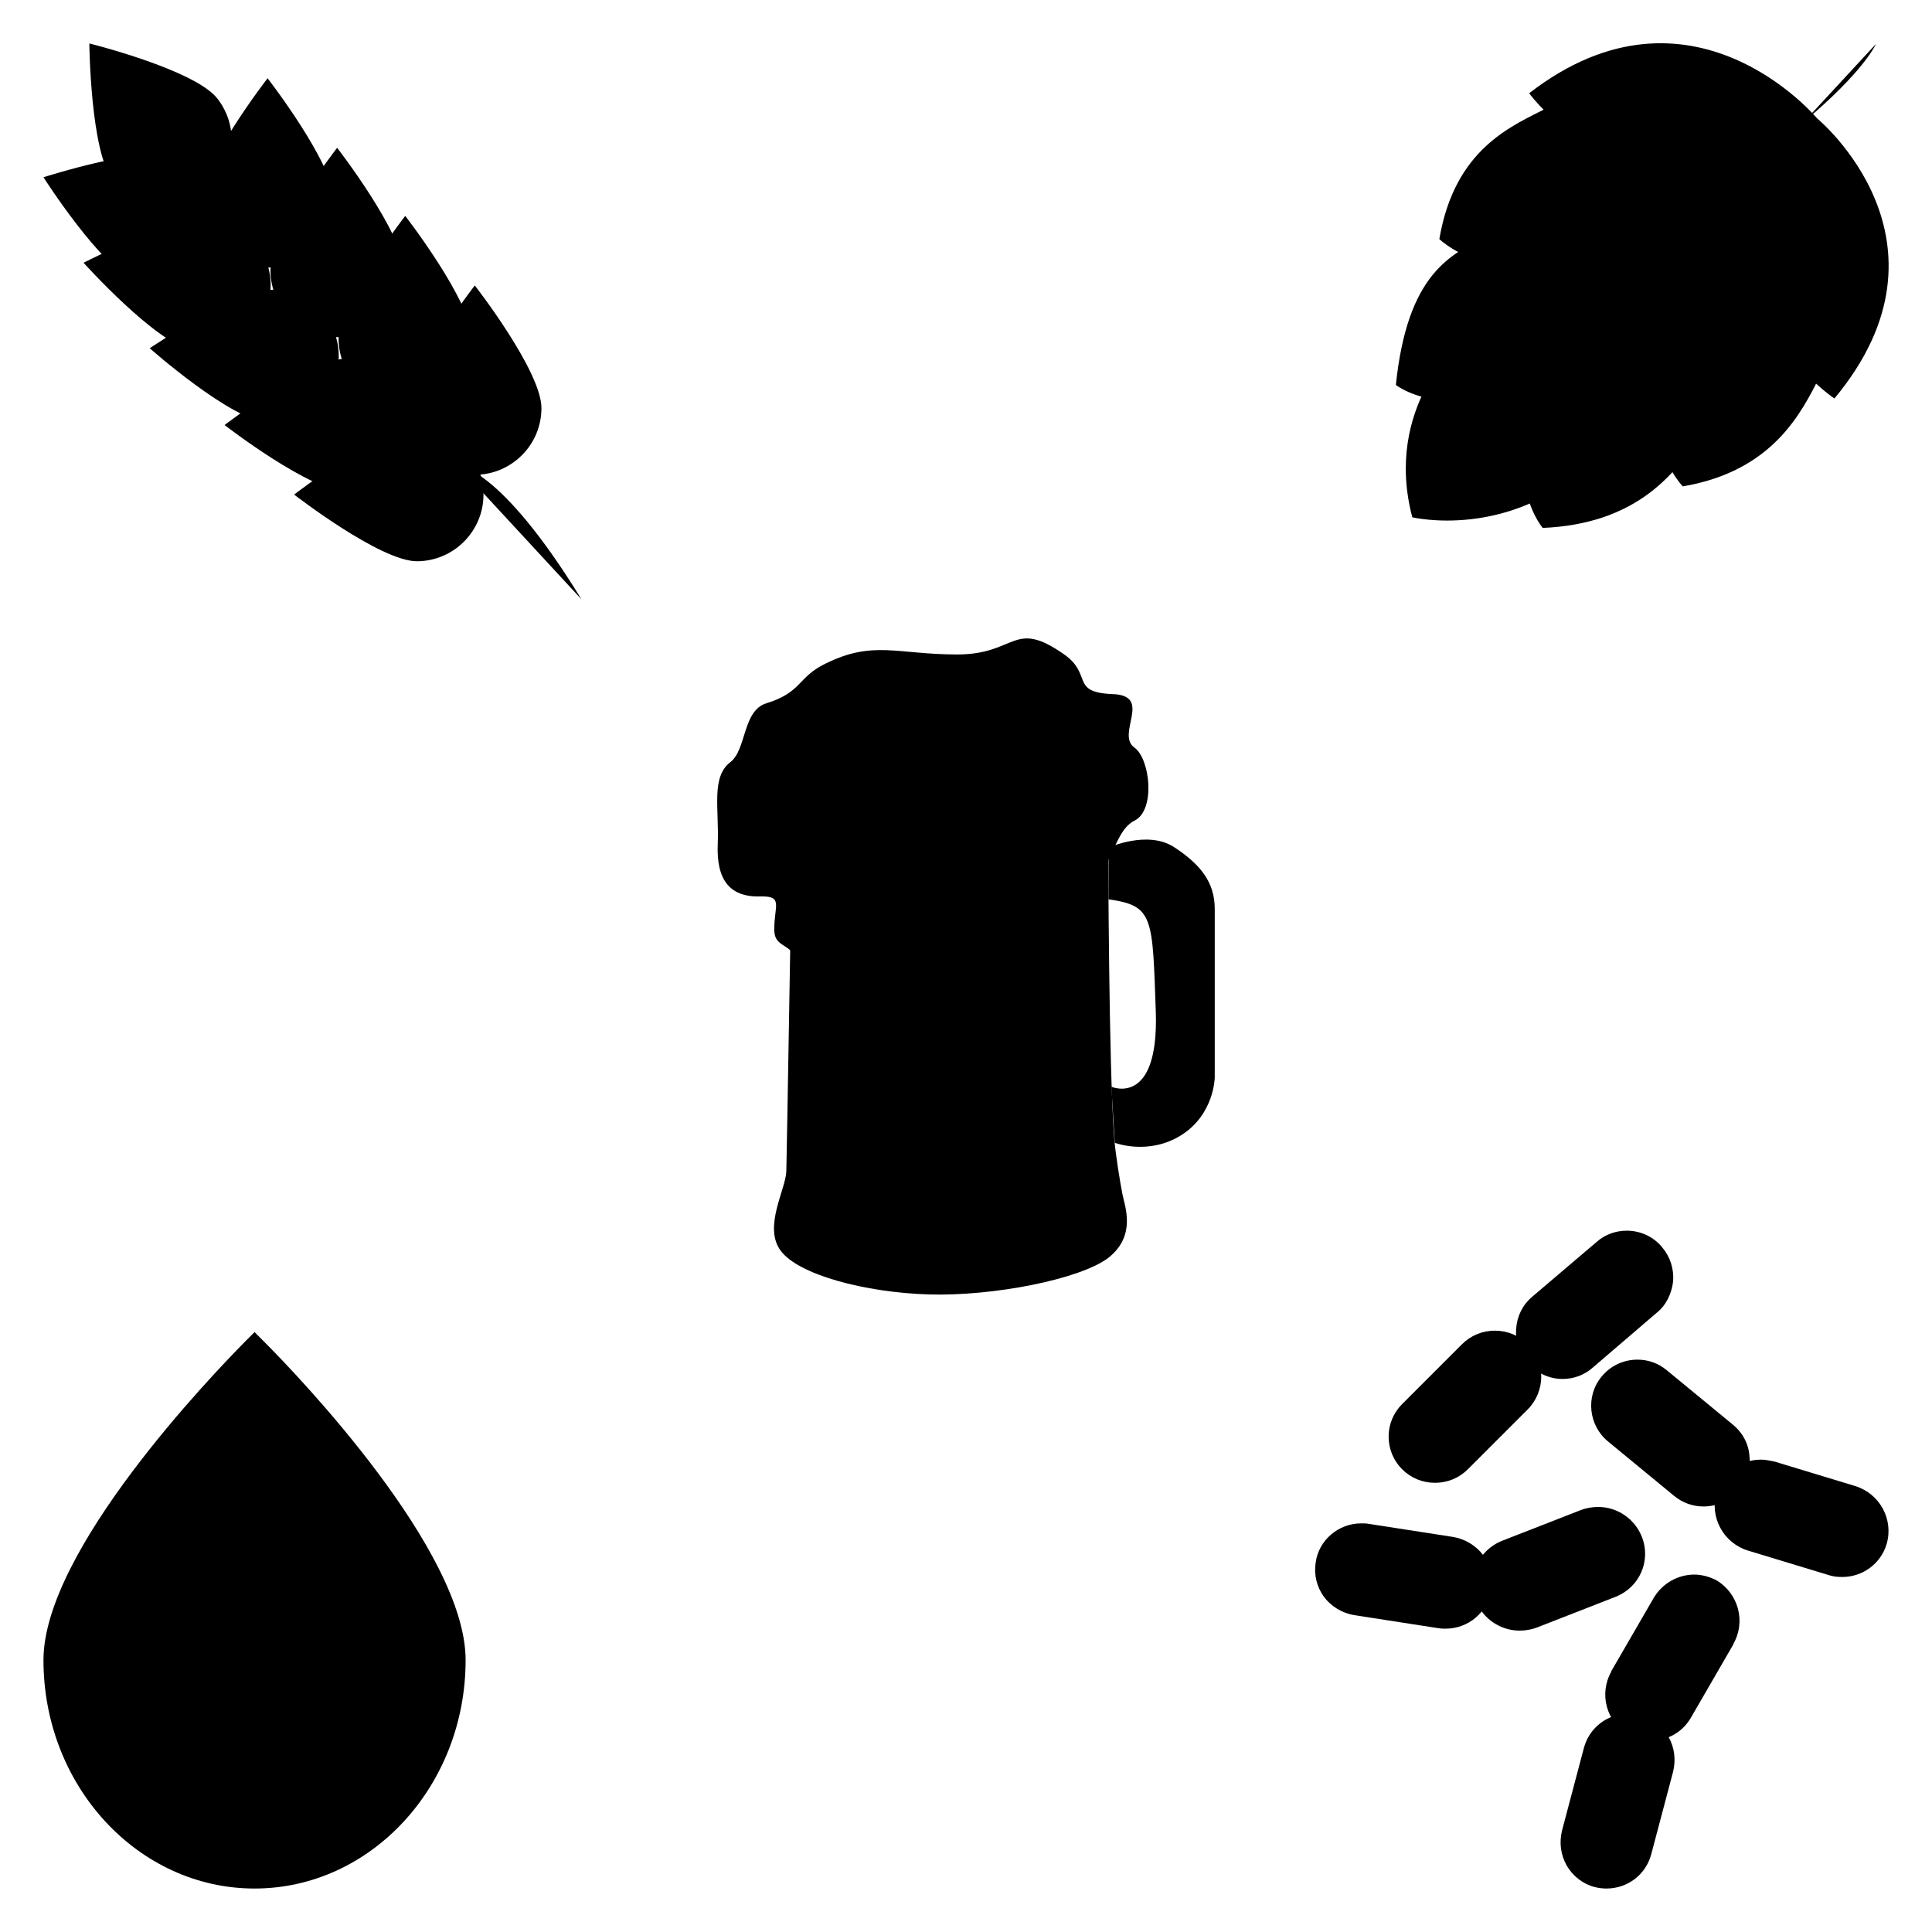 <svg version="1.1" xmlns="http://www.w3.org/2000/svg" xmlns:xlink="http://www.w3.org/1999/xlink" x="0px" y="0px" viewBox="0 0 400 400" style="enable-background:new 0 0 400 400;" id="Bko5lk4jz">
    <style xmlns="http://www.w3.org/1999/xhtml">
        @-webkit-keyframes rJA-i5xJVjG_HkrsG1Eof_Animation{0%{-webkit-transform: translate(0px, 0px);transform: translate(0px, 0px);}24%{-webkit-transform: translate(0px, 280px);transform: translate(0px, 280px);}50%{-webkit-transform: translate(-280px, 280px);transform: translate(-280px, 280px);}76.67%{-webkit-transform: translate(-280px, 0px);transform: translate(-280px, 0px);}100%{-webkit-transform: translate(0px, 0px);transform: translate(0px, 0px);}}@keyframes rJA-i5xJVjG_HkrsG1Eof_Animation{0%{-webkit-transform: translate(0px, 0px);transform: translate(0px, 0px);}24%{-webkit-transform: translate(0px, 280px);transform: translate(0px, 280px);}50%{-webkit-transform: translate(-280px, 280px);transform: translate(-280px, 280px);}76.67%{-webkit-transform: translate(-280px, 0px);transform: translate(-280px, 0px);}100%{-webkit-transform: translate(0px, 0px);transform: translate(0px, 0px);}}@-webkit-keyframes r1dgj5xyNiM_r1ZPGJ4jz_Animation{0%{-webkit-transform: translate(0px, 0px);transform: translate(0px, 0px);}24%{-webkit-transform: translate(-260px, 0px);transform: translate(-260px, 0px);}50%{-webkit-transform: translate(-260px, -240px);transform: translate(-260px, -240px);}76.67%{-webkit-transform: translate(0px, -240px);transform: translate(0px, -240px);}100%{-webkit-transform: translate(0px, 0px);transform: translate(0px, 0px);}}@keyframes r1dgj5xyNiM_r1ZPGJ4jz_Animation{0%{-webkit-transform: translate(0px, 0px);transform: translate(0px, 0px);}24%{-webkit-transform: translate(-260px, 0px);transform: translate(-260px, 0px);}50%{-webkit-transform: translate(-260px, -240px);transform: translate(-260px, -240px);}76.67%{-webkit-transform: translate(0px, -240px);transform: translate(0px, -240px);}100%{-webkit-transform: translate(0px, 0px);transform: translate(0px, 0px);}}@-webkit-keyframes S14ejqekViG_B1CaWJVsz_Animation{0%{-webkit-transform: translate(0px, 0px);transform: translate(0px, 0px);}24%{-webkit-transform: translate(0px, -260px);transform: translate(0px, -260px);}50%{-webkit-transform: translate(290px, -260px);transform: translate(290px, -260px);}76.67%{-webkit-transform: translate(290px, 0px);transform: translate(290px, 0px);}100%{-webkit-transform: translate(0px, 0px);transform: translate(0px, 0px);}}@keyframes S14ejqekViG_B1CaWJVsz_Animation{0%{-webkit-transform: translate(0px, 0px);transform: translate(0px, 0px);}24%{-webkit-transform: translate(0px, -260px);transform: translate(0px, -260px);}50%{-webkit-transform: translate(290px, -260px);transform: translate(290px, -260px);}76.67%{-webkit-transform: translate(290px, 0px);transform: translate(290px, 0px);}100%{-webkit-transform: translate(0px, 0px);transform: translate(0px, 0px);}}@-webkit-keyframes BJvi9l1Niz_rkBmZJ4sf_Animation{0%{-webkit-transform: translate(0px, 0px);transform: translate(0px, 0px);}24%{-webkit-transform: translate(260px, 0px);transform: translate(260px, 0px);}50%{-webkit-transform: translate(260px, 260px);transform: translate(260px, 260px);}76.67%{-webkit-transform: translate(0px, 260px);transform: translate(0px, 260px);}100%{-webkit-transform: translate(0px, 0px);transform: translate(0px, 0px);}}@keyframes BJvi9l1Niz_rkBmZJ4sf_Animation{0%{-webkit-transform: translate(0px, 0px);transform: translate(0px, 0px);}24%{-webkit-transform: translate(260px, 0px);transform: translate(260px, 0px);}50%{-webkit-transform: translate(260px, 260px);transform: translate(260px, 260px);}76.67%{-webkit-transform: translate(0px, 260px);transform: translate(0px, 260px);}100%{-webkit-transform: translate(0px, 0px);transform: translate(0px, 0px);}}@-webkit-keyframes HJxoqeJEoM_SkICxJNsG_Animation{0%{-webkit-transform: scale(1, 1);transform: scale(1, 1);}50%{-webkit-transform: scale(1.5, 1.5);transform: scale(1.5, 1.5);}100%{-webkit-transform: scale(1, 1);transform: scale(1, 1);}}@keyframes HJxoqeJEoM_SkICxJNsG_Animation{0%{-webkit-transform: scale(1, 1);transform: scale(1, 1);}50%{-webkit-transform: scale(1.5, 1.5);transform: scale(1.5, 1.5);}100%{-webkit-transform: scale(1, 1);transform: scale(1, 1);}}#Bko5lk4jz *{-webkit-animation-duration: 5s;animation-duration: 5s;-webkit-animation-iteration-count: infinite;animation-iteration-count: infinite;-webkit-animation-timing-function: cubic-bezier(0, 0, 1, 1);animation-timing-function: cubic-bezier(0, 0, 1, 1);transform-box: fill-box;-webkit-transform-origin: 50% 50%;transform-origin: 50% 50%;}#HkzocekNif{fill: #FFCC00;stroke: #000000;stroke-width: 5.6;stroke-miterlimit: 10;}#r1msqxJ4oz{fill: #FFCC00;stroke: #000000;stroke-width: 5.6;stroke-miterlimit: 10;}#HkNi5ekEsf{fill: none;stroke: #000000;stroke-width: 5.6;stroke-linecap: round;stroke-miterlimit: 10;}#HySjqe14iG{fill: #FFFFFF;stroke: #000000;stroke-width: 5.6;stroke-miterlimit: 10;}#HJUiqeyEsf{fill: none;stroke: #000000;stroke-width: 5.6;stroke-linecap: round;stroke-miterlimit: 10;}#ByFs9xyVjz{fill: #F5C623;stroke: #000000;stroke-width: 5.176;stroke-linecap: round;stroke-miterlimit: 10;}#Hy9jqxJNiM{fill: none;stroke: #000000;stroke-width: 5.176;stroke-linecap: round;stroke-miterlimit: 10;}#ByoscxyEof{fill: #F5C623;stroke: #000000;stroke-width: 5.176;stroke-linecap: round;stroke-miterlimit: 10;}#r13s9lkVsM{fill: #F5C623;stroke: #000000;stroke-width: 5.176;stroke-linecap: round;stroke-miterlimit: 10;}#rkTiqe1ViM{fill: #F5C623;stroke: #000000;stroke-width: 5.176;stroke-linecap: round;stroke-miterlimit: 10;}#rkCo9eyEoM{fill: #F5C623;stroke: #000000;stroke-width: 5.176;stroke-linecap: round;stroke-miterlimit: 10;}#BJyeoclk4iz{fill: #F5C623;stroke: #000000;stroke-width: 5.176;stroke-linecap: round;stroke-miterlimit: 10;}#rJlxs9ek4oz{fill: #F5C623;stroke: #000000;stroke-width: 5.176;stroke-linecap: round;stroke-miterlimit: 10;}#rkWgs5eJEoz{fill: #F5C623;stroke: #000000;stroke-width: 5.176;stroke-linecap: round;stroke-miterlimit: 10;}#rkMxicl1Vjf{fill: #F5C623;stroke: #000000;stroke-width: 5.176;stroke-linecap: round;stroke-miterlimit: 10;}#HJmxj5lJ4iM{fill: #F5C623;stroke: #000000;stroke-width: 5.176;stroke-linecap: round;stroke-miterlimit: 10;}#r1Ixocx1EoG{fill: #7DC1FF;stroke: #000000;stroke-width: 5.6;stroke-miterlimit: 10;}#rJwxjqeJVsG{fill: none;stroke: #000000;stroke-width: 5.6;stroke-linecap: round;stroke-miterlimit: 10;}#SJclj5lyViM{fill: #FFE8AE;}#B1neo9xJEsM{fill: #FFE8AE;}#ByRxsqgyNoG{fill: #FFE8AE;}#B1l-s5gkVoG{fill: #FFE8AE;}#HyQWoql1Noz{fill: #FFE8AE;}#ryUWj5l1Vif{fill: #FFE8AE;}#H1YZsce14if{fill: #FFE8AE;}#Bkh-o9l1VsG{fill: #FFE8AE;}#SkxMoql1Vsf{fill: none;stroke: #000000;stroke-width: 5.6;stroke-linecap: round;stroke-miterlimit: 10;}#Hybzjql1VjM{fill: #568139;stroke: #000000;stroke-width: 5.6;stroke-linecap: round;stroke-miterlimit: 10;}#r1Gfj9lkNjf{fill: #568139;stroke: #000000;stroke-width: 5.6;stroke-linecap: round;stroke-miterlimit: 10;}#Bymfjcx14sM{fill: #568139;stroke: #000000;stroke-width: 5.6;stroke-linecap: round;stroke-miterlimit: 10;}#SkNGs5eJNjf{fill: #568139;stroke: #000000;stroke-width: 5.6;stroke-linecap: round;stroke-miterlimit: 10;}#SkHGsqgJVsG{fill: #568139;stroke: #000000;stroke-width: 5.6;stroke-linecap: round;stroke-miterlimit: 10;}#BkUzj5e1EiM{fill: #568139;stroke: #000000;stroke-width: 5.6;stroke-linecap: round;stroke-miterlimit: 10;}#HJxoqeJEoM_SkICxJNsG{-webkit-animation-name: HJxoqeJEoM_SkICxJNsG_Animation;animation-name: HJxoqeJEoM_SkICxJNsG_Animation;-webkit-transform-origin: 50% 50%;transform-origin: 50% 50%;-webkit-transform: scale(1, 1);transform: scale(1, 1);}#BJvi9l1Niz_rkBmZJ4sf{-webkit-animation-name: BJvi9l1Niz_rkBmZJ4sf_Animation;animation-name: BJvi9l1Niz_rkBmZJ4sf_Animation;-webkit-transform-origin: 50% 50%;transform-origin: 50% 50%;-webkit-transform: translate(0px, 0px);transform: translate(0px, 0px);}#S14ejqekViG_B1CaWJVsz{-webkit-animation-name: S14ejqekViG_B1CaWJVsz_Animation;animation-name: S14ejqekViG_B1CaWJVsz_Animation;-webkit-transform-origin: 50% 50%;transform-origin: 50% 50%;-webkit-transform: translate(0px, 0px);transform: translate(0px, 0px);}#r1dgj5xyNiM_r1ZPGJ4jz{-webkit-animation-name: r1dgj5xyNiM_r1ZPGJ4jz_Animation;animation-name: r1dgj5xyNiM_r1ZPGJ4jz_Animation;-webkit-transform-origin: 50% 50%;transform-origin: 50% 50%;-webkit-transform: translate(0px, 0px);transform: translate(0px, 0px);}#rJA-i5xJVjG_HkrsG1Eof{-webkit-animation-name: rJA-i5xJVjG_HkrsG1Eof_Animation;animation-name: rJA-i5xJVjG_HkrsG1Eof_Animation;-webkit-transform-origin: 50% 50%;transform-origin: 50% 50%;-webkit-transform: translate(0px, 0px);transform: translate(0px, 0px);}
    </style>
    
    <g id="BJvi9l1Niz_rkBmZJ4sf" data-animator-group="true" data-animator-type="0">
        <g id="BJvi9l1Niz">
            <g id="rJ_jqx1Vof">
                <path d="M45,20.4c4.7,6,3.7,14.6-2.3,19.3c-6,4.7-14.6,3.7-19.3-2.3C18.7,31.5,18.5,9,18.5,9S40.3,14.4,45,20.4z" id="ByFs9xyVjz"/>
                <path d="M94.8,96.4c0,0,8.6,0,25.6,27.7" id="Hy9jqxJNiM"/>
                <path d="M69.2,41.6c0,7.6-6.2,13.8-13.8,13.8s-13.8-6.2-13.8-13.8c0-7.6,13.8-25.4,13.8-25.4S69.2,34,69.2,41.6&#10;&#9;&#9;&#9;L69.2,41.6z" id="ByoscxyEof"/>
                <path d="M37.5,32.3c7.2,2.6,10.9,10.4,8.3,17.6c-2.6,7.2-10.4,10.9-17.6,8.3C21.1,55.7,9,36.7,9,36.7&#10;&#9;&#9;&#9;S30.4,29.8,37.5,32.3z" id="r13s9lkVsM"/>
                <path d="M39.8,72.5c7.5,1.4,14.7-3.6,16-11c1.4-7.5-3.6-14.7-11-16c-7.5-1.4-27.5,8.9-27.5,8.9S32.3,71.1,39.8,72.5z" id="rkTiqe1ViM"/>
                <path d="M83.6,56c0,7.6-6.2,13.8-13.8,13.8C62.2,69.7,56,63.6,56,56s13.8-25.4,13.8-25.4S83.6,48.4,83.6,56z" id="rkCo9eyEoM"/>
                <path d="M55.5,87.5C63,88,69.6,82.2,70.1,74.6C70.6,67,64.8,60.5,57.2,60S31,72.1,31,72.1S47.8,87,55.5,87.5z" id="BJyeoclk4iz"/>
                <path d="M97.7,70.1c0,7.6-6.2,13.8-13.8,13.8c-7.6,0-13.8-6.2-13.8-13.8s13.8-25.4,13.8-25.4S97.7,62.5,97.7,70.1z" id="rJlxs9ek4oz"/>
                <path d="M71.9,101.8c7.6,0,13.8-6.2,13.8-13.8s-6.2-13.8-13.8-13.8C64.3,74.3,46.5,88,46.5,88S64.3,101.8,71.9,101.8&#10;&#9;&#9;&#9;L71.9,101.8z" id="rkWgs5eJEoz"/>
                <path d="M112.1,84.5c0,7.6-6.2,13.8-13.8,13.8s-13.8-6.2-13.8-13.8c0-7.6,13.8-25.4,13.8-25.4S112.1,76.8,112.1,84.5z&#10;&#9;&#9;&#9;" id="rkMxicl1Vjf"/>
                <path d="M86.3,116.2c7.6,0,13.8-6.2,13.8-13.8s-6.2-13.8-13.8-13.8s-25.4,13.8-25.4,13.8S78.7,116.2,86.3,116.2z" id="HJmxj5lJ4iM"/>
            </g>
        </g>
    </g>
    <g id="S14ejqekViG_B1CaWJVsz" data-animator-group="true" data-animator-type="0">
        <g id="S14ejqekViG">
            <g id="SkHxs5lk4oz">
                <path d="M52.7,391C28.6,391,9,369.8,9,343.7c0-22.7,34.8-58.9,41.7-65.9l2-2l2,2c7,7,41.7,43.2,41.7,65.9&#10;&#9;&#9;&#9;C96.4,369.8,76.8,391,52.7,391z" id="r1Ixocx1EoG"/>
                <path d="M26.3,343.6c0,0-1.6,10.4,8.4,22.4" id="rJwxjqeJVsG"/>
            </g>
        </g>
    </g>
    <g id="r1dgj5xyNiM_r1ZPGJ4jz" data-animator-group="true" data-animator-type="0">
        <g id="r1dgj5xyNiM">
            <g id="HkYeicgJ4of">
                <path d="M323.5,282.6c-2,0-3.9-0.9-5.2-2.4c-1.2-1.4-1.8-3.1-1.6-5c0.2-1.8,1-3.4,2.4-4.6l13.4-11.4&#10;&#9;&#9;&#9;c1.2-1,2.8-1.6,4.4-1.6c2,0,3.9,0.9,5.2,2.4c1.2,1.4,1.8,3.2,1.6,5c-0.2,1.8-1,3.4-2.4,4.6L327.9,281&#10;&#9;&#9;&#9;C326.7,282,325.1,282.6,323.5,282.6L323.5,282.6z" id="SJclj5lyViM"/>
                <path d="M336.8,260.4c1.1,0,2.2,0.5,3,1.4c1.4,1.7,1.2,4.2-0.4,5.6l-13.4,11.4c-0.8,0.6-1.7,1-2.6,1c-1.1,0-2.2-0.5-3-1.4&#10;&#9;&#9;&#9;c-1.4-1.7-1.2-4.2,0.4-5.6l13.4-11.4C335,260.7,335.9,260.4,336.8,260.4 M336.8,254.8c-2.3,0-4.5,0.8-6.2,2.3l-13.4,11.4&#10;&#9;&#9;&#9;c-2,1.7-3.1,4-3.3,6.6c-0.2,2.6,0.6,5,2.3,7c1.8,2.1,4.5,3.4,7.3,3.4c2.3,0,4.5-0.8,6.2-2.3l13.3-11.4c2-1.6,3.1-4,3.4-6.5&#10;&#9;&#9;&#9;c0.2-2.6-0.6-5.1-2.3-7.1C342.3,256,339.6,254.8,336.8,254.8z" id="S1jgo9xJEjM"/>
                <path d="M352.5,309c-1.6,0-3.1-0.6-4.3-1.6l-13.6-11.2c-2.9-2.4-3.3-6.6-1-9.6c1.3-1.6,3.2-2.5,5.3-2.5&#10;&#9;&#9;&#9;c1.6,0,3.1,0.6,4.3,1.5l13.6,11.2c2.9,2.4,3.3,6.6,1,9.6C356.5,308.1,354.6,309,352.5,309z" id="B1neo9xJEsM"/>
                <path d="M339,287.1c0.9,0,1.8,0.3,2.6,0.9l13.6,11.2c1.7,1.4,2,3.9,0.6,5.6c-0.8,1-2,1.4-3.1,1.4c-0.9,0-1.8-0.3-2.5-0.9&#10;&#9;&#9;&#9;l-13.6-11.2c-1.7-1.4-2-3.9-0.6-5.6C336.6,287.6,337.8,287.1,339,287.1 M339,281.5c-2.9,0-5.6,1.3-7.4,3.5&#10;&#9;&#9;&#9;c-3.4,4.1-2.7,10.2,1.4,13.5l13.6,11.2c1.7,1.4,3.8,2.2,6.1,2.2c2.9,0,5.6-1.3,7.4-3.5l0,0l0,0c1.6-2,2.4-4.5,2.1-7&#10;&#9;&#9;&#9;c-0.2-2.6-1.5-4.9-3.5-6.5l-13.6-11.2C343.3,282.2,341.2,281.5,339,281.5L339,281.5z" id="B1als9lJ4sM"/>
                <path d="M299.2,334.4c-0.3,0-0.7,0-1-0.1l-17.4-2.7c-1.8-0.3-3.4-1.2-4.4-2.7c-1.1-1.5-1.5-3.3-1.2-5&#10;&#9;&#9;&#9;c0.5-3.3,3.4-5.7,6.7-5.7c0.4,0,0.7,0,1.1,0.1l17.4,2.7c1.8,0.3,3.4,1.2,4.4,2.7c1.1,1.5,1.5,3.3,1.2,5.1&#10;&#9;&#9;&#9;C305.4,332,302.6,334.4,299.2,334.4L299.2,334.4z" id="ByRxsqgyNoG"/>
                <path d="M281.8,321c0.2,0,0.4,0,0.6,0l17.4,2.7c2.2,0.3,3.7,2.4,3.3,4.6c-0.3,2-2,3.4-4,3.4c-0.2,0-0.4,0-0.6,0l-17.4-2.7&#10;&#9;&#9;&#9;c-2.2-0.3-3.7-2.4-3.3-4.6C278.2,322.4,279.9,321,281.8,321 M281.8,315.4c-4.7,0-8.8,3.5-9.4,8.1c-0.4,2.5,0.2,5,1.7,7.1&#10;&#9;&#9;&#9;c1.5,2,3.8,3.4,6.3,3.8l17.4,2.7h0.1c0.5,0.1,0.9,0.1,1.4,0.1c4.7,0,8.7-3.4,9.5-8c0.4-2.5-0.2-5.1-1.7-7.2&#10;&#9;&#9;&#9;c-1.5-2-3.8-3.4-6.3-3.8l-17.4-2.7C282.9,315.4,282.4,315.4,281.8,315.4z" id="B1kbj5lkEsf"/>
                <path d="M314.6,334.8c-2.8,0-5.4-1.7-6.4-4.3c-1.4-3.5,0.4-7.4,3.9-8.8l16.4-6.4c0.8-0.3,1.6-0.5,2.4-0.5&#10;&#9;&#9;&#9;c2.8,0,5.4,1.7,6.4,4.3c1.4,3.5-0.4,7.4-3.9,8.8l-16.4,6.4C316.2,334.6,315.4,334.8,314.6,334.8z" id="B1l-s5gkVoG"/>
                <path d="M330.9,317.6c1.6,0,3.2,1,3.8,2.6c0.8,2-0.2,4.4-2.3,5.2l-16.4,6.4c-0.5,0.2-1,0.3-1.4,0.3c-1.6,0-3.2-1-3.8-2.6&#10;&#9;&#9;&#9;c-0.8-2,0.2-4.4,2.3-5.2l16.4-6.4C330,317.7,330.4,317.6,330.9,317.6 M330.9,312c-1.2,0-2.4,0.2-3.5,0.6L311,319&#10;&#9;&#9;&#9;c-5,2-7.4,7.5-5.4,12.5c1.4,3.6,5,6.1,9,6.1c1.2,0,2.4-0.2,3.5-0.6l16.4-6.4c5-2,7.4-7.5,5.4-12.5&#10;&#9;&#9;&#9;C338.4,314.4,334.8,312,330.9,312z" id="SJ-Zs9xyNiM"/>
                <g id="HyM-o9lyNof">
                    <path d="M342,357.7c-1.2,0-2.3-0.3-3.4-0.9l0,0c-3.2-1.9-4.3-6-2.5-9.3l8.8-15.3c1.2-2.1,3.4-3.4,5.9-3.4&#10;&#9;&#9;&#9;&#9;c1.2,0,2.4,0.3,3.4,0.9l0,0c3.2,1.9,4.3,6,2.5,9.3l-8.8,15.3C346.7,356.4,344.4,357.7,342,357.7L342,357.7z" id="HyQWoql1Noz"/>
                    <path d="M350.8,331.6c0.7,0,1.4,0.2,2,0.5c1.9,1.1,2.6,3.6,1.5,5.5l-8.8,15.2c-0.8,1.3-2.1,2-3.5,2c-0.7,0-1.4-0.2-2-0.5&#10;&#9;&#9;&#9;&#9;c-1.9-1.1-2.6-3.6-1.5-5.5l8.8-15.2C348,332.4,349.4,331.6,350.8,331.6 M350.8,326c-3.4,0-6.6,1.8-8.4,4.8l-8.8,15.2v0.1&#10;&#9;&#9;&#9;&#9;c-2.6,4.6-1,10.4,3.5,13.1l0,0l0,0c1.4,0.8,3.1,1.2,4.7,1.2c3.4,0,6.6-1.8,8.3-4.8l8.8-15.2v-0.1c2.6-4.6,1-10.4-3.5-13.1l0,0&#10;&#9;&#9;&#9;&#9;l0,0C354.1,326.5,352.4,326,350.8,326L350.8,326z" id="HyVbs5x1Nsf"/>
                </g>
                <g id="rySWocgJ4sz">
                    <path d="M332.7,388.2c-0.6,0-1.2-0.1-1.7-0.2c-1.8-0.5-3.2-1.6-4.1-3.2s-1.2-3.4-0.7-5.2l4.5-17c0.8-3,3.5-5,6.6-5&#10;&#9;&#9;&#9;&#9;c0.6,0,1.2,0.1,1.7,0.2c1.8,0.5,3.2,1.6,4.1,3.2c0.9,1.6,1.2,3.4,0.7,5.2l-4.5,17C338.5,386.1,335.8,388.2,332.7,388.2&#10;&#9;&#9;&#9;&#9;L332.7,388.2z" id="ryUWj5l1Vif"/>
                    <path d="M337.2,360.4c0.3,0,0.7,0,1,0.1c2.1,0.6,3.4,2.8,2.8,4.9l-4.5,17c-0.5,1.8-2.1,3-3.9,3c-0.3,0-0.7,0-1-0.1&#10;&#9;&#9;&#9;&#9;c-2.1-0.6-3.4-2.8-2.8-4.9l4.5-17C333.8,361.6,335.4,360.4,337.2,360.4 M337.2,354.8c-4.4,0-8.2,2.9-9.3,7.2l-4.5,17&#10;&#9;&#9;&#9;&#9;c-0.6,2.5-0.3,5,1,7.3c1.3,2.2,3.4,3.8,5.8,4.4c0.8,0.2,1.6,0.3,2.4,0.3c4.4,0,8.2-2.9,9.3-7.2l4.5-17c0.6-2.5,0.3-5-1-7.3&#10;&#9;&#9;&#9;&#9;c-1.3-2.2-3.4-3.8-5.8-4.4C338.8,354.9,338,354.8,337.2,354.8z" id="r1DWo5g1Noz"/>
                </g>
                <g id="rydWj5g14if">
                    <path d="M381.4,323.8c-0.7,0-1.3-0.1-2-0.3l-16.8-5.1c-3.6-1.1-5.6-4.9-4.6-8.5c0.9-2.8,3.6-4.8,6.5-4.8&#10;&#9;&#9;&#9;&#9;c0.7,0,1.3,0.1,2,0.3l16.8,5.1c1.8,0.5,3.2,1.7,4,3.3c0.8,1.6,1,3.4,0.5,5.2C387,321.8,384.4,323.8,381.4,323.8z" id="H1YZsce14if"/>
                    <path d="M364.6,307.8c0.4,0,0.8,0,1.2,0.2l16.8,5.1c2.1,0.6,3.3,2.9,2.7,5c-0.5,1.7-2.1,2.8-3.8,2.8c-0.4,0-0.8,0-1.2-0.2&#10;&#9;&#9;&#9;&#9;l-16.8-5.1c-2.1-0.6-3.3-2.9-2.7-5C361.2,309,362.8,307.8,364.6,307.8 M364.6,302.2c-4.3,0-8,2.8-9.2,6.8&#10;&#9;&#9;&#9;&#9;c-1.5,5.1,1.4,10.4,6.4,12l16.8,5.1c0.9,0.3,1.8,0.4,2.8,0.4c4.3,0,8-2.8,9.2-6.8c1.5-5.1-1.4-10.4-6.4-12l-16.8-5.1&#10;&#9;&#9;&#9;&#9;C366.4,302.4,365.5,302.2,364.6,302.2z" id="r15ZjqxJEsz"/>
                </g>
                <g id="HJs-j5xJEjG">
                    <path d="M297,304.4c-1.8,0-3.6-0.7-4.8-2c-1.3-1.3-2-3-2-4.8c0-1.8,0.7-3.5,2-4.8l12.4-12.4c1.3-1.3,3-2,4.8-2&#10;&#9;&#9;&#9;&#9;c1.8,0,3.5,0.7,4.8,2c1.3,1.2,2,2.9,2,4.8c0,1.8-0.7,3.6-2,4.8l-12.4,12.4C300.6,303.6,298.8,304.4,297,304.4L297,304.4z" id="Bkh-o9l1VsG"/>
                    <path d="M309.5,281.1c1,0,2,0.4,2.8,1.2c1.6,1.5,1.6,4.1,0,5.6l-12.4,12.4c-0.8,0.8-1.8,1.2-2.8,1.2s-2-0.4-2.8-1.2&#10;&#9;&#9;&#9;&#9;c-1.6-1.6-1.6-4.1,0-5.6l12.4-12.4C307.4,281.5,308.5,281.1,309.5,281.1 M309.5,275.5c-2.6,0-5,1-6.8,2.8l-12.4,12.4&#10;&#9;&#9;&#9;&#9;c-1.8,1.8-2.8,4.2-2.8,6.7c0,2.6,1,5,2.8,6.8c1.8,1.8,4.2,2.8,6.8,2.8c2.6,0,5-1,6.8-2.8l12.4-12.4c1.8-1.8,2.8-4.3,2.8-6.8&#10;&#9;&#9;&#9;&#9;c0-2.6-1-4.9-2.8-6.7S312.1,275.5,309.5,275.5L309.5,275.5z" id="S1T-j5eJEoM"/>
                </g>
            </g>
        </g>
    </g>
    <g id="rJA-i5xJVjG_HkrsG1Eof" data-animator-group="true" data-animator-type="0">
        <g id="rJA-i5xJVjG">
            <g id="BJkGo9xJNiG">
                <path d="M388.4,9.1c0,0-2.4,5.6-14.8,16" id="SkxMoql1Vsf"/>
                <path d="M302.4,70.7c0,0-16,13.6-10,36.4c0,0,20,4.8,36.8-11.2C329.2,95.9,356,48.3,302.4,70.7z" id="Hybzjql1VjM"/>
                <path d="M307.8,48.9c-7.4,3.8-16.4,7.6-18.8,30.8c0,0,13.8,11,39-7C354.3,54,321.6,41.7,307.8,48.9z" id="r1Gfj9lkNjf"/>
                <path d="M351,91.7c-4.7,6.8-12.6,16.8-31.6,17.6c0,0-13.3-15.6,9-39S359.8,79,351,91.7z" id="Bymfjcx14sM"/>
                <path d="M323.2,49.1c0,0-16,13.6-10,36.4c0,0,20,4.8,36.8-11.2C350,74.3,376.8,26.7,323.2,49.1z" id="SkNGs5eJNjf"/>
                <path d="M320.4,22.3c-7.4,3.8-19.2,8.4-22.4,27.2c0,0,15.6,15.2,41.6-4S334.2,15.1,320.4,22.3z M376.8,77.9&#10;&#9;&#9;&#9;c-3.8,7.4-9.6,19.6-28.4,22.8c0,0-15.2-15.6,3.9-41.6S384,64.2,376.8,77.9z" id="SkHGsqgJVsG"/>
                <path d="M376.2,24.5c0,0,30.8,25.3,3.6,58c0,0-11.3-7.4-16.8-22.4c0,0-16.1,1.9-22.3-2.3l-0.1-0.1&#10;&#9;&#9;&#9;c-4-6.4-2.4-22.8-2.4-22.8c-14.8-6-21.6-15.6-21.6-15.6C350.2-6.7,376.2,24.5,376.2,24.5z" id="BkUzj5e1EiM"/>
            </g>
        </g>
    </g>
    <g id="HJxoqeJEoM_SkICxJNsG" data-animator-group="true" data-animator-type="2">
        <g id="HJxoqeJEoM">
            <g id="HJZo9eJVsM">
                <path d="M230.7,235.7c0.2,2.9,1.2,9.1,1.7,11.6c0.5,2.5,2.9,8.5-2.9,13.1c-5.9,4.5-24,8-37.2,7.6s-27.1-4.1-30.7-9.1&#10;&#9;&#9;&#9;c-3.6-4.9,1.1-12.7,1.2-16.4c0.1-3.7,0.9-51.6,0.9-51.6s26.1-31.1,65.7-15.5C229.5,175.5,229.5,220.7,230.7,235.7z" id="HkzocekNif"/>
                <path d="M230.1,225c0,0,9.8,4.3,9.2-15.4c-0.7-19.7-0.4-22.1-9.8-23.4l0-10.7c0,0,8.1-3.7,13.6-0.1&#10;&#9;&#9;&#9;c5.5,3.6,8.4,7.3,8.4,12.8v34.9c0,0-0.1,7.6-6.9,11.9c-6.8,4.3-13.8,1.6-13.8,1.6L230.1,225z" id="r1msqxJ4oz"/>
                <path d="M197.6,195v45.8 M217.3,192.4l2.8,46 M177.9,192.4l-2.8,46" id="HkNi5ekEsf"/>
                <path d="M234.9,154.8c3.2,2.3,4.4,12.9,0,15.1c-5.1,2.5-4.6,13.6-11.1,10.6c-5.6-2.5-4.5-3.1-8.7,0.6&#10;&#9;&#9;&#9;c-6.4,5.4-8-4.8-15.5,3c-4.5,4.6-7.1-5-8.7,2.1s-3.5,12.3-6.6,7.9c-3-4.4-5.2,0.4-5.8,7.8s-1.4,16-5.2,15.4s-7.2-9-7.5-14.4&#10;&#9;&#9;&#9;c-0.4-8.8-5.5-5.6-5.5-10.5c0-4.9,1.9-6.9-2.8-6.8c-6.4,0.2-9.2-3.4-8.9-10.8c0.3-7.5-1.4-13.9,2.6-17c3.4-2.6,2.5-10.7,7.5-12.2&#10;&#9;&#9;&#9;c7.4-2.3,6.4-5.4,12.2-8.2c9.9-4.9,14.8-1.9,27.3-1.9c12.3,0,11.5-7.4,22-0.1c6.1,4.2,1.3,7.9,10,8.3&#10;&#9;&#9;&#9;C238.9,143.9,230.9,152,234.9,154.8z" id="HySjqe14iG"/>
                <path d="M163.1,246.3c0,0,14.7,10.7,45.6,5.6 M209.4,159.3c2.8-4,8.3-4.9,12.2-2.2c2.4,1.7,3.7,4.4,3.8,7.1&#10;&#9;&#9;&#9; M199.3,149.6c2.8-4,8.3-4.9,12.2-2.2c2.4,1.7,3.7,4.4,3.8,7.1 M161.9,171.9c-1.8-4.5,0.5-9.6,5-11.4c2.8-1.1,5.7-0.7,8,0.8&#10;&#9;&#9;&#9; M170.2,158.5c-1.5-4.6,1.1-9.6,5.7-11c2.8-0.9,5.8-0.3,7.9,1.4" id="HJUiqeyEsf"/>
            </g>
        </g>
    </g>
</svg>